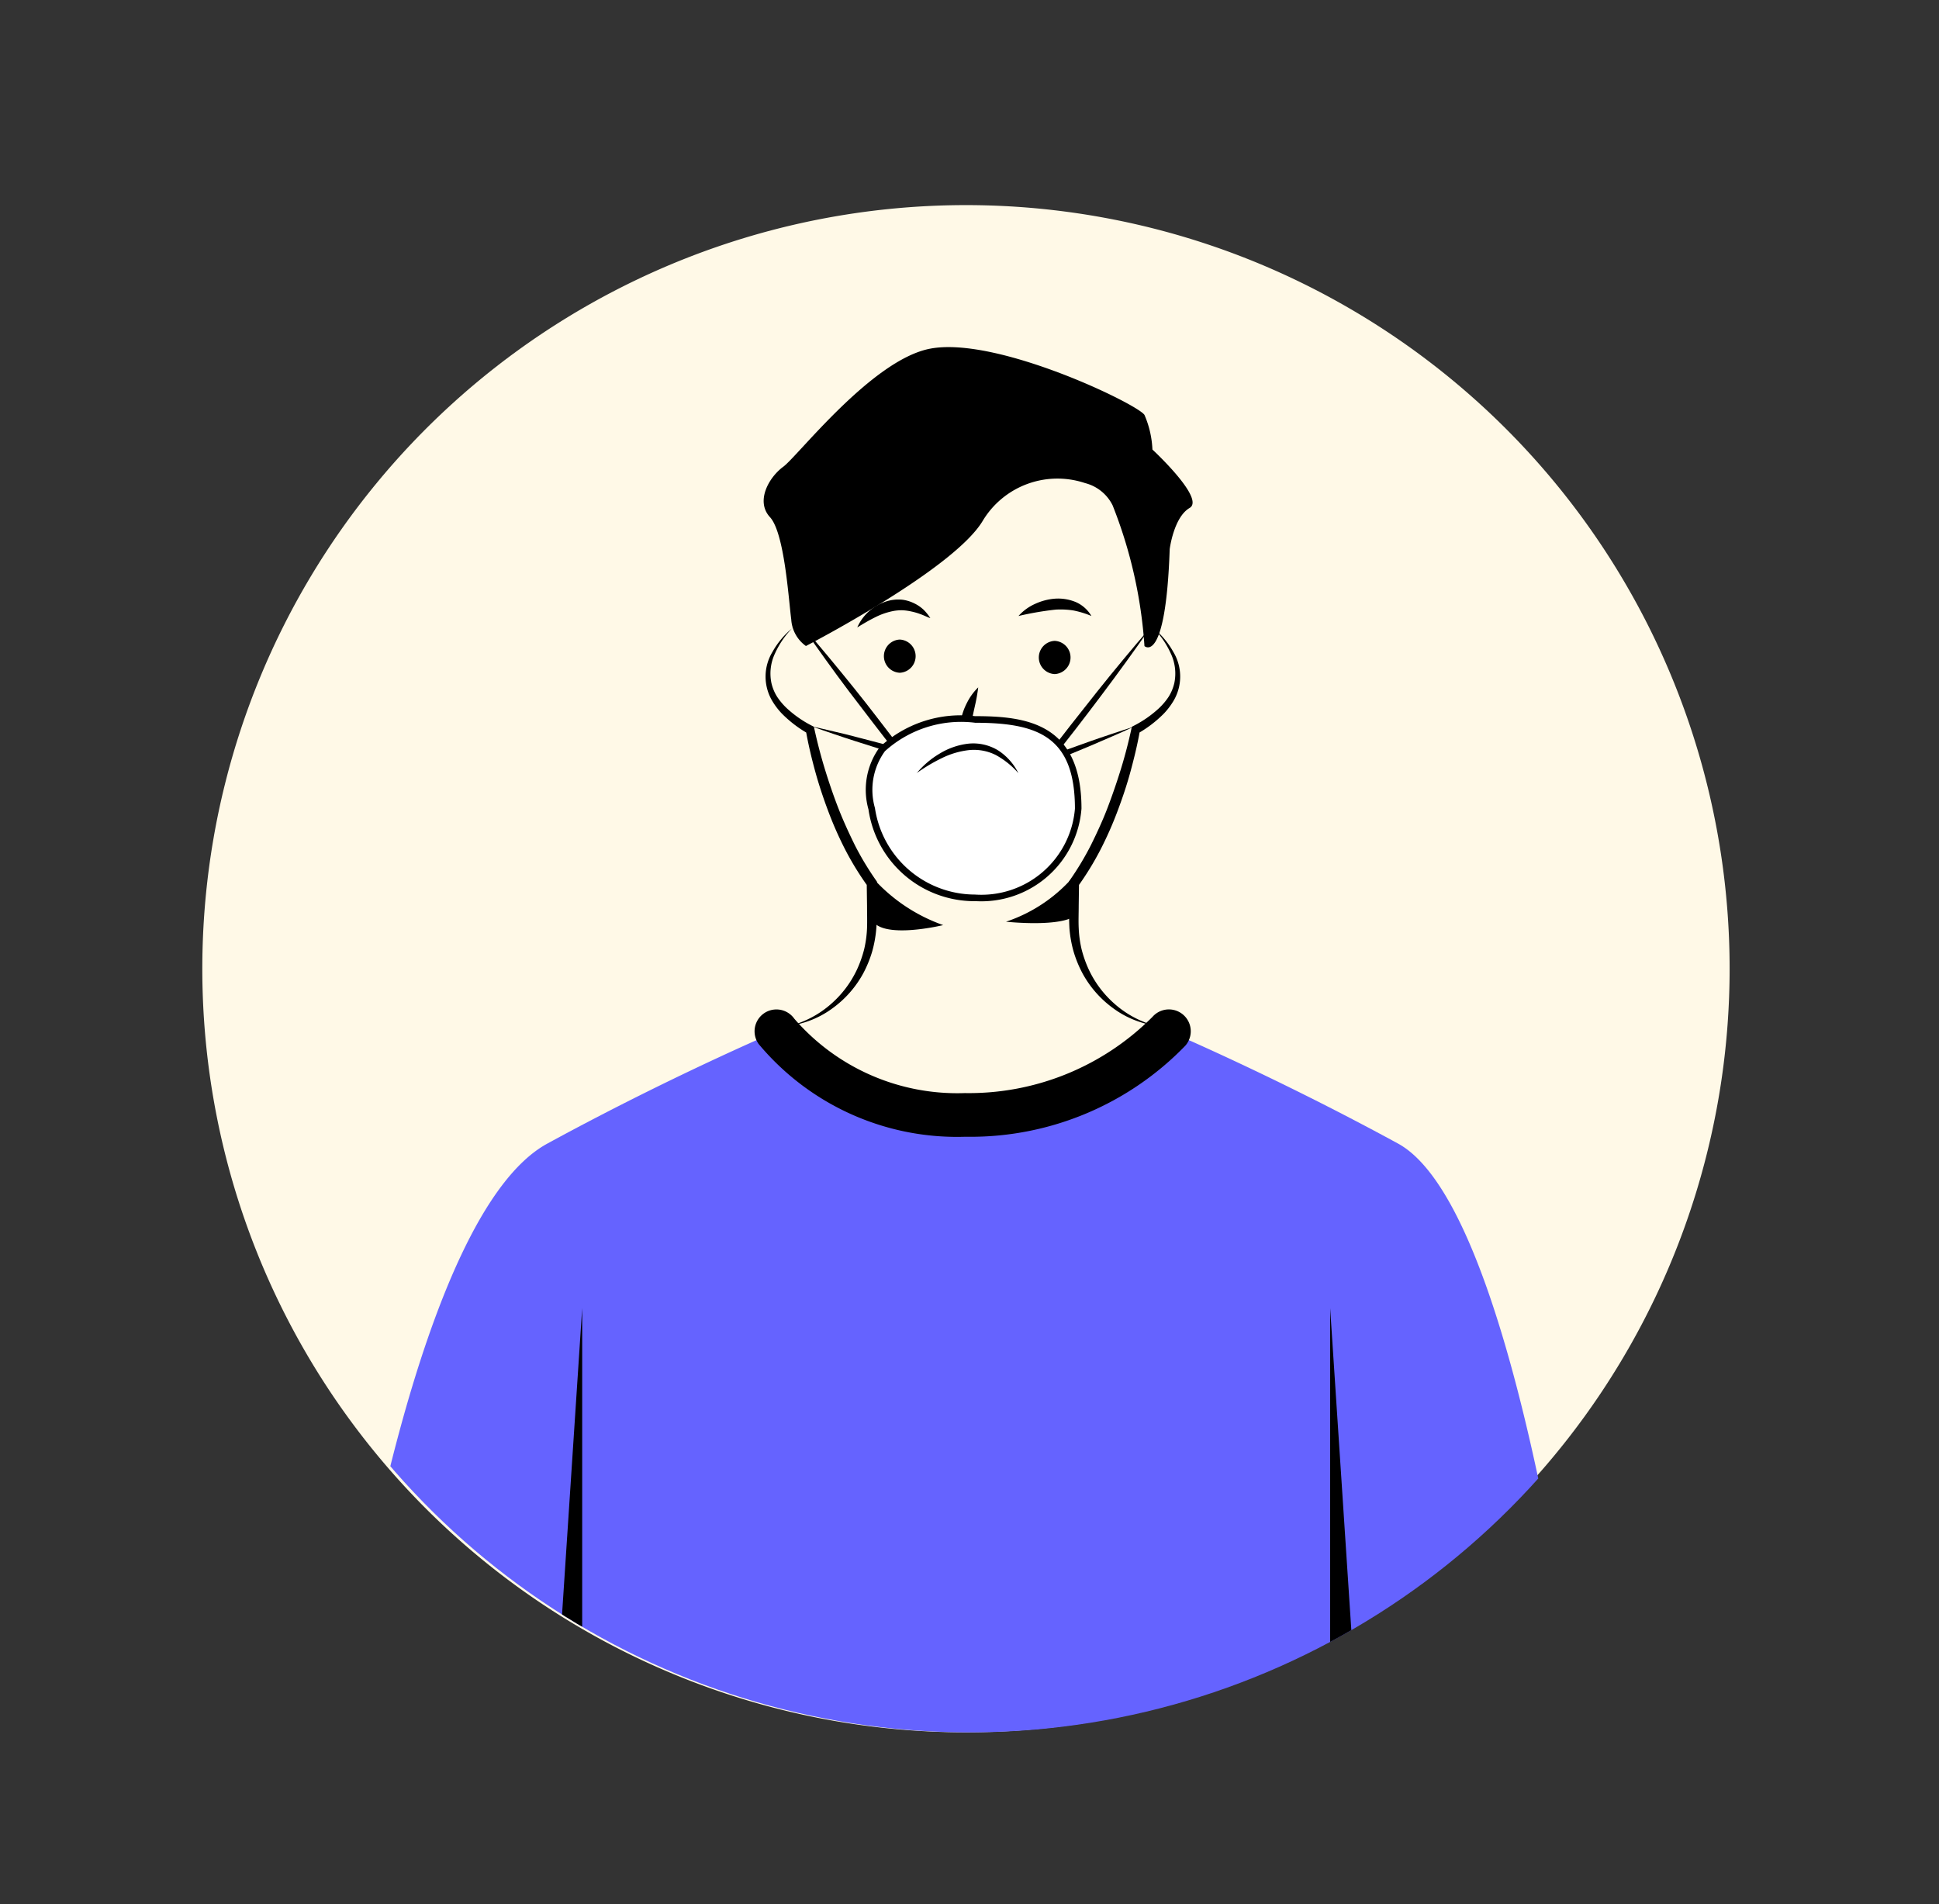 <svg xmlns="http://www.w3.org/2000/svg" xmlns:xlink="http://www.w3.org/1999/xlink" width="56" height="55" viewBox="0 0 56 55">
  <rect x="0" y="0" width="56" height="55" fill="#333333" stroke="none"/>
  <defs>
    <style>
      .cls-1 {
        fill: none;
      }

      .cls-2 {
        clip-path: url(#clip-path);
      }

      .cls-3 {
        fill: #fff9e7;
      }

      .cls-4 {
        clip-path: url(#clip-path-2);
      }

      .cls-5 {
        fill: #6563ff;
      }

      .cls-6 {
        fill: #fff;
      }
    </style>
    <clipPath id="clip-path">
      <rect id="Rectangle_1" data-name="Rectangle 1" class="cls-1" width="56" height="55" transform="translate(-0.2 -0.2)"/>
    </clipPath>
    <clipPath id="clip-path-2">
      <path id="Path_22" data-name="Path 22" class="cls-1" d="M52.253,74.054A22.055,22.055,0,1,0,74.309,52,22.056,22.056,0,0,0,52.253,74.054" transform="translate(-52.253 -51.998)"/>
    </clipPath>
  </defs>
  <g id="Group_4" data-name="Group 4" class="cls-2" transform="translate(0.2 0.2)">
    <g id="Group_1" data-name="Group 1" transform="translate(5.642 5.723)">
      <path id="Path_1" data-name="Path 1" class="cls-3" d="M95.364,74.054A22.055,22.055,0,1,1,73.309,52,22.055,22.055,0,0,1,95.364,74.054" transform="translate(-51.253 -51.999)"/>
    </g>
    <g id="Group_2" data-name="Group 2" class="cls-4" transform="translate(5.75 5.723)">
      <path id="Path_2" data-name="Path 2" d="M211.807,164.818c.251.285.5.574.739.865s.483.584.719.88.473.592.7.892.463.6.693.9l.168.22-.263-.08q-.632-.191-1.26-.393c-.209-.068-.419-.136-.627-.208s-.417-.141-.624-.217c.216.046.43.1.644.149s.428.1.641.158q.64.163,1.276.34l-.1.14c-.234-.3-.469-.595-.7-.9s-.461-.6-.688-.9-.452-.608-.674-.916-.44-.617-.653-.931" transform="translate(-194.557 -152.621)"/>
      <path id="Path_3" data-name="Path 3" d="M277.8,164.818c-.228.334-.463.663-.7.991s-.477.652-.72.975-.487.645-.734.964-.5.637-.746.955l-.1-.138q.624-.232,1.251-.454c.21-.073.419-.146.63-.215s.421-.141.633-.207c-.2.094-.4.183-.608.273s-.407.177-.611.264q-.613.259-1.231.505l-.3.12.2-.258c.245-.321.49-.642.739-.96s.5-.635.751-.951.507-.629.765-.94.519-.62.785-.924" transform="translate(-250.524 -152.621)"/>
      <path id="Path_4" data-name="Path 4" d="M244.079,209.336s1.608,2.345,3.176.085Z" transform="translate(-223.34 -192.326)"/>
      <path id="Path_5" data-name="Path 5" class="cls-5" d="M126.631,294.168S124.8,276.621,121,274.55s-7.018-3.413-7.018-3.413l-.569.447a7.611,7.611,0,0,1-9.463-.045l-.5-.4s-3.221,1.342-7.018,3.413-5.7,15.084-5.7,15.084" transform="translate(-86.575 -247.445)"/>
      <path id="Path_6" data-name="Path 6" d="M146.055,346.694v10.264l-.81,2.053Z" transform="translate(-135.191 -314.833)"/>
      <path id="Path_7" data-name="Path 7" d="M352.55,346.694v10.264l.81,2.053Z" transform="translate(-320.084 -314.833)"/>
      <path id="Path_8" data-name="Path 8" d="M202.456,98.575s4.242-2.189,5.1-3.605a2.518,2.518,0,0,1,2.963-1.1,1.225,1.225,0,0,1,.794.642,13.412,13.412,0,0,1,.92,4.065s.614.575.729-2.8c0,0,.115-.92.575-1.189s-1.074-1.687-1.074-1.687a2.8,2.8,0,0,0-.23-1c-.192-.307-4.26-2.279-6.187-1.914-1.682.318-3.822,3.1-4.244,3.41s-.805,1-.384,1.457.537,2.378.614,2.953a1.015,1.015,0,0,0,.422.767" transform="translate(-185.13 -85.84)"/>
      <path id="Path_9" data-name="Path 9" d="M226.224,158.173a1.363,1.363,0,0,1,.975-.786,1.338,1.338,0,0,1,.17-.019c.057,0,.115,0,.171.007a1.1,1.1,0,0,1,.323.1,1.066,1.066,0,0,1,.271.183,1.368,1.368,0,0,1,.2.247c-.1-.033-.19-.083-.283-.114a1.808,1.808,0,0,0-.271-.079,1.507,1.507,0,0,0-.264-.035c-.044,0-.087,0-.13.006a1.124,1.124,0,0,0-.129.018,2,2,0,0,0-.513.178c-.17.084-.34.183-.519.294" transform="translate(-207.415 -145.975)"/>
      <path id="Path_10" data-name="Path 10" d="M269.265,157.63a1.4,1.4,0,0,1,.475-.35,1.676,1.676,0,0,1,.581-.154,1.328,1.328,0,0,1,.606.1.977.977,0,0,1,.447.4,2.674,2.674,0,0,0-.524-.16,2.411,2.411,0,0,0-.509-.024,8.99,8.99,0,0,0-1.076.185" transform="translate(-245.803 -145.758)"/>
      <path id="Path_11" data-name="Path 11" d="M233.755,169.029a.48.48,0,0,0,0-.959.48.48,0,0,0,0,.959" transform="translate(-213.719 -155.521)"/>
      <path id="Path_12" data-name="Path 12" d="M275.14,169.384a.48.48,0,0,0,0-.959.48.48,0,0,0,0,.959" transform="translate(-250.63 -155.838)"/>
      <path id="Path_13" data-name="Path 13" d="M254.124,180.825a5.166,5.166,0,0,1-.093.526c-.037.168-.075.332-.1.493a1.743,1.743,0,0,0-.039.462.489.489,0,0,0,.061.2.571.571,0,0,0,.176.177.421.421,0,0,1-.284-.066.524.524,0,0,1-.192-.25,1.084,1.084,0,0,1-.032-.584,1.891,1.891,0,0,1,.183-.52,1.634,1.634,0,0,1,.325-.441" transform="translate(-231.822 -166.897)"/>
      <path id="Path_14" data-name="Path 14" d="M268,230.348a4.437,4.437,0,0,1-2.042,1.416s1.637.179,2.042-.207Z" transform="translate(-242.853 -211.066)"/>
      <path id="Path_15" data-name="Path 15" d="M230.067,231.4a4.91,4.91,0,0,0,2.066,1.4s-1.8.439-2.066-.175Z" transform="translate(-210.843 -212.004)"/>
      <path id="Path_16" data-name="Path 16" d="M205,270.548h-.147a7.462,7.462,0,0,1-5.932-2.68.631.631,0,1,1,1.028-.733,6.222,6.222,0,0,0,4.925,2.151,7.485,7.485,0,0,0,5.42-2.2.631.631,0,0,1,.952.829A8.63,8.63,0,0,1,205,270.548" transform="translate(-182.961 -243.638)"/>
      <path id="Path_17" data-name="Path 17" d="M202.435,164.818a2.525,2.525,0,0,0-.519.747,1.354,1.354,0,0,0-.106.859,1.283,1.283,0,0,0,.166.4,1.88,1.88,0,0,0,.281.332,3.209,3.209,0,0,0,.729.506l.051.027.014.063c.084.383.184.771.3,1.15s.244.756.387,1.125.309.729.483,1.083a8.508,8.508,0,0,0,.607,1.01l.03.043v.047l-.009.651,0,.325c0,.107,0,.219-.01.333a3.453,3.453,0,0,1-.12.665,3.36,3.36,0,0,1-.255.623,3.034,3.034,0,0,1-.872,1,2.7,2.7,0,0,1-1.2.507,2.888,2.888,0,0,0,1.125-.606,3.019,3.019,0,0,0,.761-1,3.386,3.386,0,0,0,.21-.59,3.232,3.232,0,0,0,.084-.618c.007-.2,0-.429,0-.643l-.009-.651.029.09a8.545,8.545,0,0,1-.643-1.044,10.463,10.463,0,0,1-.494-1.115c-.143-.38-.272-.765-.379-1.155s-.2-.782-.272-1.187l.065.091a3.452,3.452,0,0,1-.758-.579,2.047,2.047,0,0,1-.291-.389,1.376,1.376,0,0,1,.022-1.394,2.37,2.37,0,0,1,.6-.705" transform="translate(-185.481 -152.621)"/>
      <path id="Path_18" data-name="Path 18" d="M285.086,164.818a2.367,2.367,0,0,1,.6.705,1.376,1.376,0,0,1,.022,1.394,2.043,2.043,0,0,1-.291.389,3.446,3.446,0,0,1-.758.579l.065-.091c-.069.4-.166.795-.272,1.187s-.236.776-.379,1.155a10.424,10.424,0,0,1-.495,1.115,8.542,8.542,0,0,1-.642,1.045l.029-.09-.009.651c0,.214-.01.44,0,.643a3.221,3.221,0,0,0,.084.618,3.376,3.376,0,0,0,.21.59,3.021,3.021,0,0,0,.761,1,2.888,2.888,0,0,0,1.125.606,2.7,2.7,0,0,1-1.2-.507,3.032,3.032,0,0,1-.872-1,3.363,3.363,0,0,1-.255-.623,3.453,3.453,0,0,1-.12-.665c-.006-.114-.01-.226-.01-.333l0-.325-.009-.651v-.047l.03-.043a8.49,8.49,0,0,0,.607-1.01c.175-.354.342-.713.483-1.083s.27-.746.387-1.125.217-.767.3-1.15l.014-.063.051-.027a3.214,3.214,0,0,0,.729-.506,1.885,1.885,0,0,0,.281-.332,1.285,1.285,0,0,0,.166-.4,1.354,1.354,0,0,0-.106-.859,2.523,2.523,0,0,0-.519-.747" transform="translate(-257.752 -152.621)"/>
      <path id="Path_19" data-name="Path 19" class="cls-6" d="M235.52,192.011a2.8,2.8,0,0,1-2.982,2.576,3.016,3.016,0,0,1-2.982-2.576c-.415-2.106,1.335-2.576,2.982-2.576s2.982.289,2.982,2.576" transform="translate(-210.332 -174.576)"/>
      <path id="Path_20" data-name="Path 20" d="M231.76,193.9a3.093,3.093,0,0,1-3.075-2.652,2.081,2.081,0,0,1,.328-1.8,3.442,3.442,0,0,1,2.747-.892c1.489,0,3.077.206,3.077,2.671a2.9,2.9,0,0,1-3.077,2.671m0-5.152a3.277,3.277,0,0,0-2.6.823,1.9,1.9,0,0,0-.288,1.64,2.927,2.927,0,0,0,2.889,2.5,2.711,2.711,0,0,0,2.887-2.481c0-2.075-1.059-2.481-2.887-2.481" transform="translate(-209.553 -173.795)"/>
      <path id="Path_21" data-name="Path 21" d="M242.079,196.682a2.519,2.519,0,0,1,.658-.564,2.03,2.03,0,0,1,.835-.291,1.376,1.376,0,0,1,.87.2,1.666,1.666,0,0,1,.576.652,2.4,2.4,0,0,0-.65-.523,1.41,1.41,0,0,0-.779-.143,2.379,2.379,0,0,0-.783.232,4.987,4.987,0,0,0-.728.434" transform="translate(-221.556 -180.271)"/>
    </g>
    <g id="Group_3" data-name="Group 3" transform="translate(5.803 5.723)">
      <circle id="Ellipse_1" data-name="Ellipse 1" class="cls-1" cx="22.055" cy="22.055" r="22.055"/>
    </g>
  </g>
</svg>
